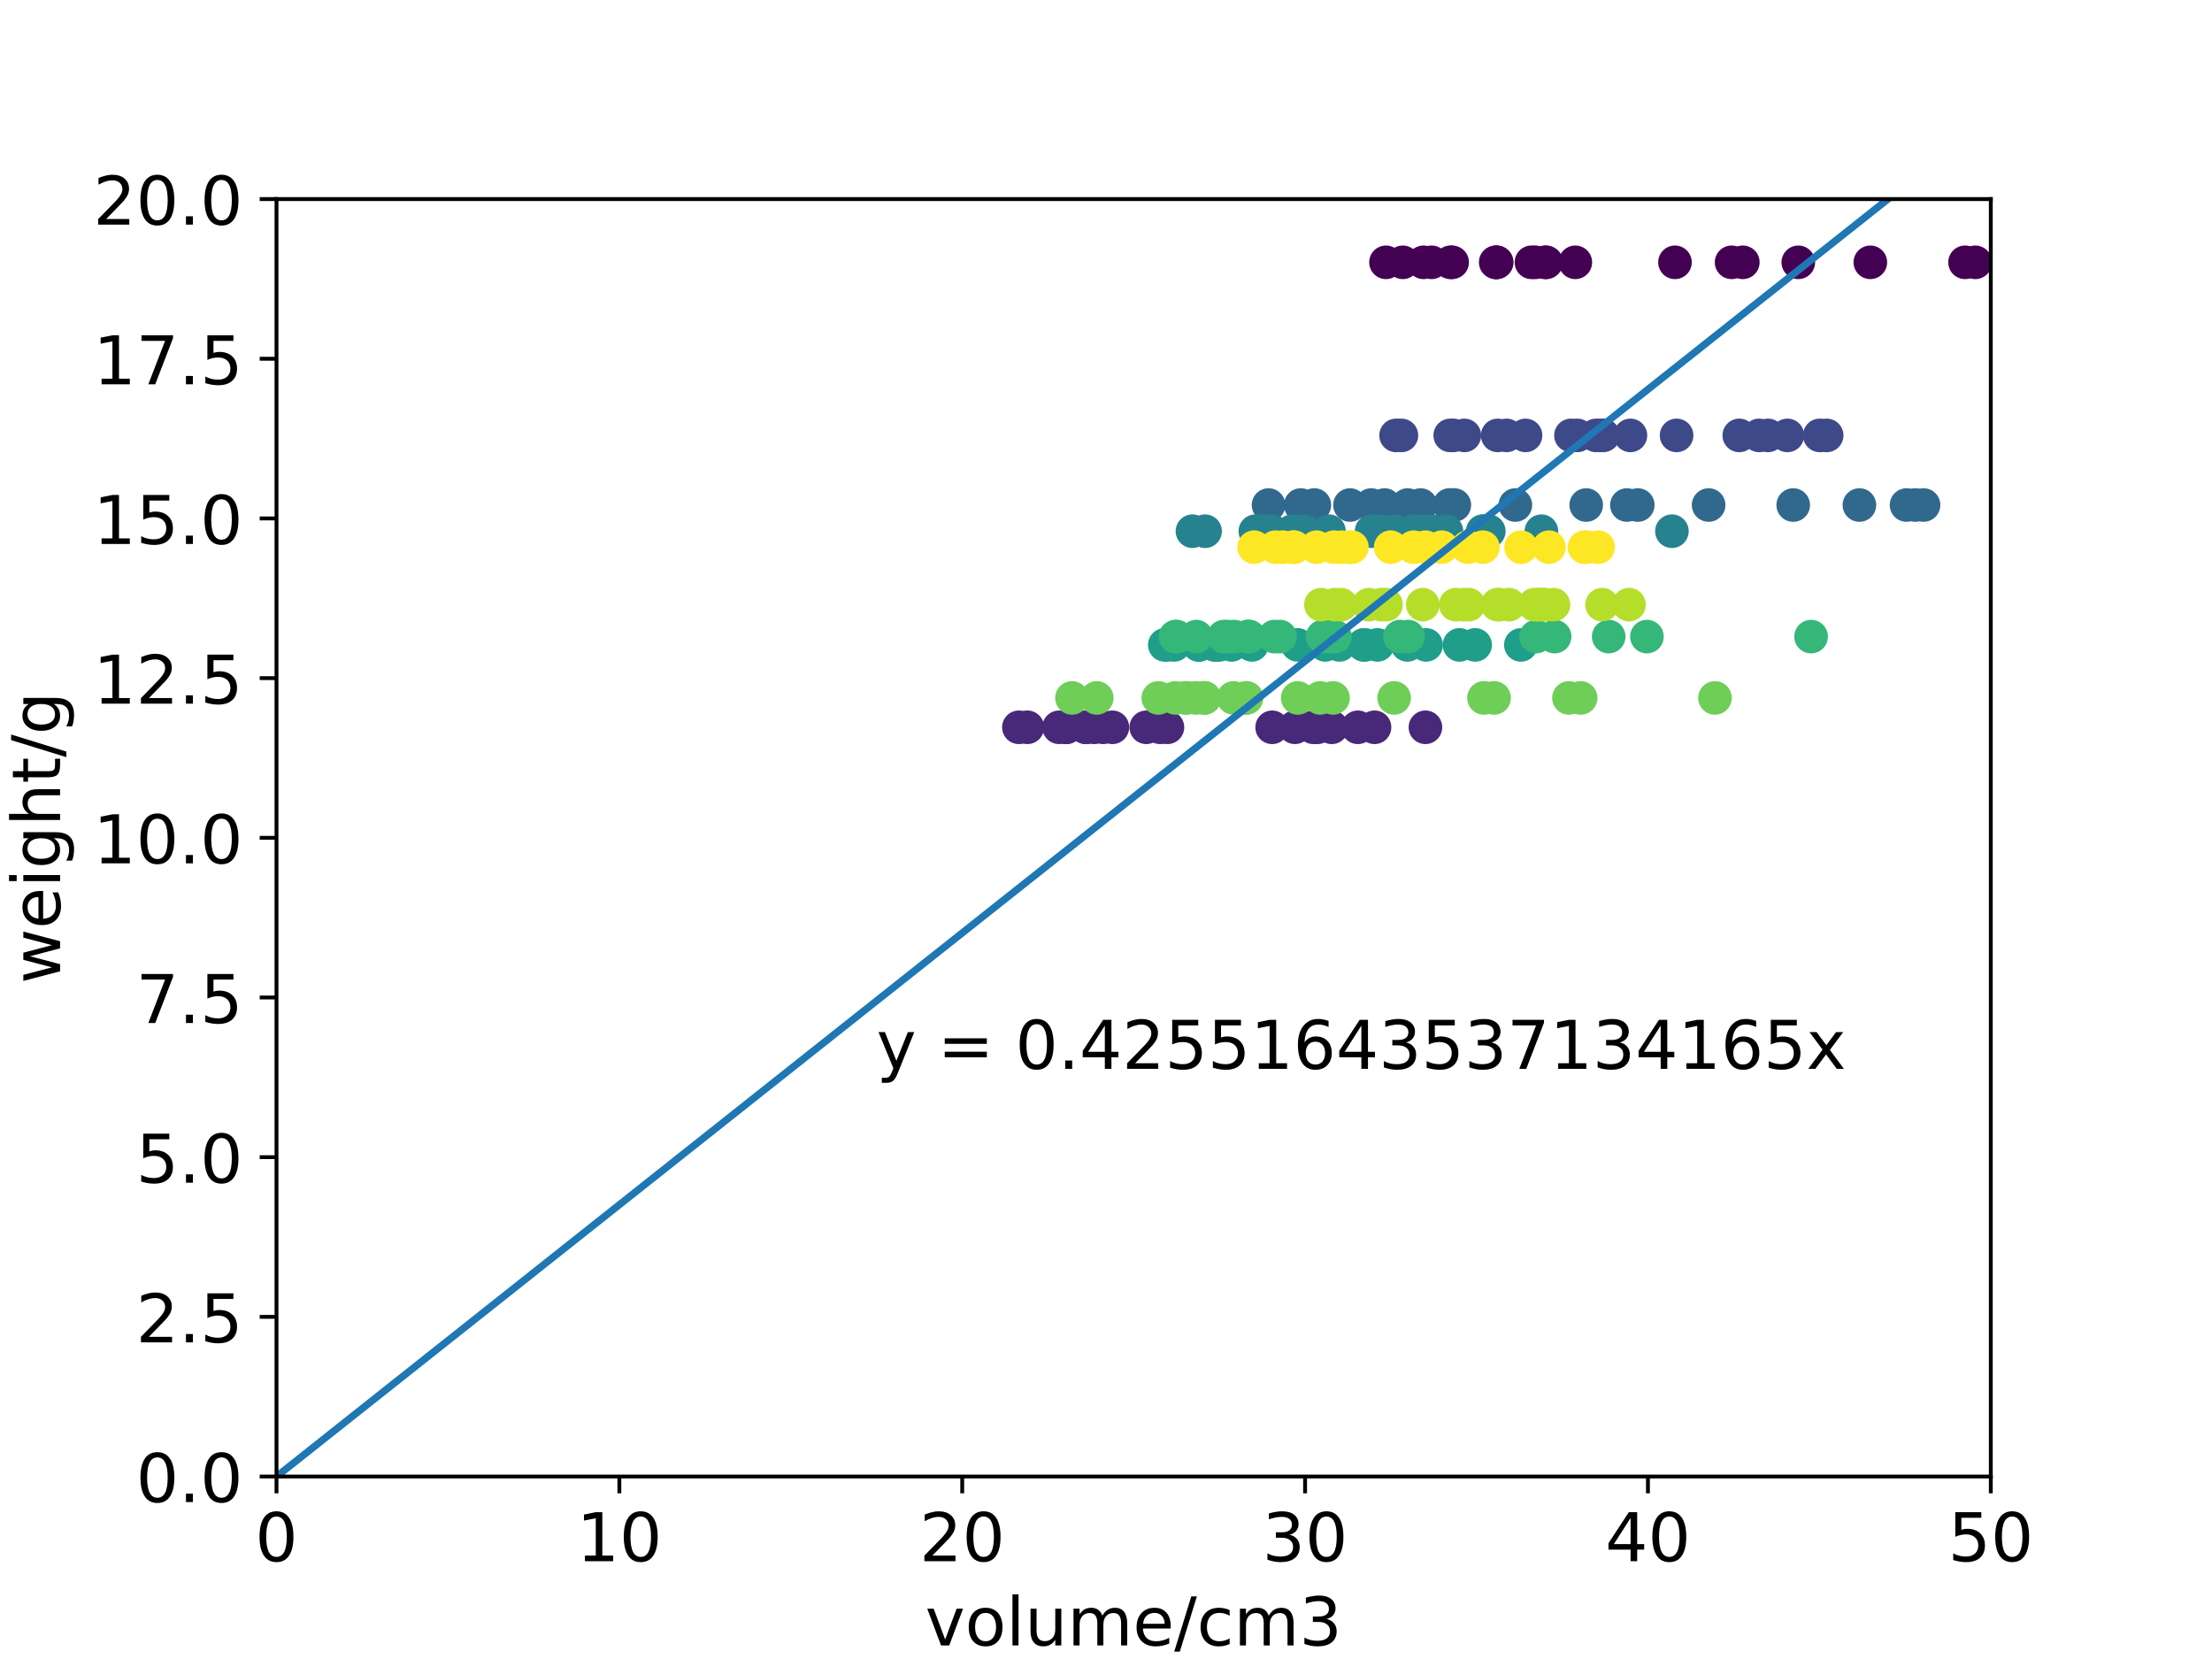 <?xml version="1.0" encoding="utf-8" standalone="no"?>
<!DOCTYPE svg PUBLIC "-//W3C//DTD SVG 1.1//EN"
  "http://www.w3.org/Graphics/SVG/1.1/DTD/svg11.dtd">
<!-- Created with matplotlib (https://matplotlib.org/) -->
<svg height="345.6pt" version="1.1" viewBox="0 0 460.8 345.6" width="460.8pt" xmlns="http://www.w3.org/2000/svg" xmlns:xlink="http://www.w3.org/1999/xlink">
 <defs>
  <style type="text/css">*{stroke-linecap:butt;stroke-linejoin:round;}</style>
 </defs>
 <g id="figure_1">
  <g id="patch_1">
   <path d="M 0 345.6 
L 460.8 345.6 
L 460.8 0 
L 0 0 
z
" style="fill:#ffffff;"/>
  </g>
  <g id="axes_1">
   <g id="patch_2">
    <path d="M 57.6 307.584 
L 414.72 307.584 
L 414.72 41.472 
L 57.6 41.472 
z
" style="fill:#ffffff;"/>
   </g>
   <g id="PathCollection_1">
    <defs>
     <path d="M 0 3 
C 0.796 3 1.559 2.684 2.121 2.121 
C 2.684 1.559 3 0.796 3 -0 
C 3 -0.796 2.684 -1.559 2.121 -2.121 
C 1.559 -2.684 0.796 -3 0 -3 
C -0.796 -3 -1.559 -2.684 -2.121 -2.121 
C -2.684 -1.559 -3 -0.796 -3 0 
C -3 0.796 -2.684 1.559 -2.121 2.121 
C -1.559 2.684 -0.796 3 0 3 
z
" id="C0_0_4631d328fc"/>
    </defs>
    <g clip-path="url(#p000553cf2a)">
     <use style="fill:#440154;stroke:#440154;" x="389.623" xlink:href="#C0_0_4631d328fc" y="54.645"/>
    </g>
    <g clip-path="url(#p000553cf2a)">
     <use style="fill:#440154;stroke:#440154;" x="374.619" xlink:href="#C0_0_4631d328fc" y="54.645"/>
    </g>
    <g clip-path="url(#p000553cf2a)">
     <use style="fill:#440154;stroke:#440154;" x="411.489" xlink:href="#C0_0_4631d328fc" y="54.645"/>
    </g>
    <g clip-path="url(#p000553cf2a)">
     <use style="fill:#440154;stroke:#440154;" x="360.722" xlink:href="#C0_0_4631d328fc" y="54.645"/>
    </g>
    <g clip-path="url(#p000553cf2a)">
     <use style="fill:#440154;stroke:#440154;" x="409.353" xlink:href="#C0_0_4631d328fc" y="54.645"/>
    </g>
    <g clip-path="url(#p000553cf2a)">
     <use style="fill:#440154;stroke:#440154;" x="348.928" xlink:href="#C0_0_4631d328fc" y="54.645"/>
    </g>
    <g clip-path="url(#p000553cf2a)">
     <use style="fill:#440154;stroke:#440154;" x="363.06" xlink:href="#C0_0_4631d328fc" y="54.645"/>
    </g>
    <g clip-path="url(#p000553cf2a)">
     <use style="fill:#440154;stroke:#440154;" x="328.171" xlink:href="#C0_0_4631d328fc" y="54.645"/>
    </g>
    <g clip-path="url(#p000553cf2a)">
     <use style="fill:#440154;stroke:#440154;" x="319.027" xlink:href="#C0_0_4631d328fc" y="54.645"/>
    </g>
    <g clip-path="url(#p000553cf2a)">
     <use style="fill:#440154;stroke:#440154;" x="322.106" xlink:href="#C0_0_4631d328fc" y="54.645"/>
    </g>
    <g clip-path="url(#p000553cf2a)">
     <use style="fill:#440154;stroke:#440154;" x="319.809" xlink:href="#C0_0_4631d328fc" y="54.645"/>
    </g>
    <g clip-path="url(#p000553cf2a)">
     <use style="fill:#440154;stroke:#440154;" x="321.877" xlink:href="#C0_0_4631d328fc" y="54.645"/>
    </g>
    <g clip-path="url(#p000553cf2a)">
     <use style="fill:#440154;stroke:#440154;" x="311.585" xlink:href="#C0_0_4631d328fc" y="54.645"/>
    </g>
    <g clip-path="url(#p000553cf2a)">
     <use style="fill:#440154;stroke:#440154;" x="311.792" xlink:href="#C0_0_4631d328fc" y="54.645"/>
    </g>
    <g clip-path="url(#p000553cf2a)">
     <use style="fill:#440154;stroke:#440154;" x="302.506" xlink:href="#C0_0_4631d328fc" y="54.645"/>
    </g>
    <g clip-path="url(#p000553cf2a)">
     <use style="fill:#440154;stroke:#440154;" x="302.157" xlink:href="#C0_0_4631d328fc" y="54.645"/>
    </g>
    <g clip-path="url(#p000553cf2a)">
     <use style="fill:#440154;stroke:#440154;" x="311.712" xlink:href="#C0_0_4631d328fc" y="54.645"/>
    </g>
    <g clip-path="url(#p000553cf2a)">
     <use style="fill:#440154;stroke:#440154;" x="292.232" xlink:href="#C0_0_4631d328fc" y="54.645"/>
    </g>
    <g clip-path="url(#p000553cf2a)">
     <use style="fill:#440154;stroke:#440154;" x="298.214" xlink:href="#C0_0_4631d328fc" y="54.645"/>
    </g>
    <g clip-path="url(#p000553cf2a)">
     <use style="fill:#440154;stroke:#440154;" x="288.726" xlink:href="#C0_0_4631d328fc" y="54.645"/>
    </g>
    <g clip-path="url(#p000553cf2a)">
     <use style="fill:#440154;stroke:#440154;" x="296.539" xlink:href="#C0_0_4631d328fc" y="54.645"/>
    </g>
    <g clip-path="url(#p000553cf2a)">
     <use style="fill:#482878;stroke:#482878;" x="274.44" xlink:href="#C0_0_4631d328fc" y="151.509"/>
    </g>
    <g clip-path="url(#p000553cf2a)">
     <use style="fill:#482878;stroke:#482878;" x="282.864" xlink:href="#C0_0_4631d328fc" y="151.509"/>
    </g>
    <g clip-path="url(#p000553cf2a)">
     <use style="fill:#482878;stroke:#482878;" x="269.756" xlink:href="#C0_0_4631d328fc" y="151.509"/>
    </g>
    <g clip-path="url(#p000553cf2a)">
     <use style="fill:#482878;stroke:#482878;" x="296.943" xlink:href="#C0_0_4631d328fc" y="151.509"/>
    </g>
    <g clip-path="url(#p000553cf2a)">
     <use style="fill:#482878;stroke:#482878;" x="286.338" xlink:href="#C0_0_4631d328fc" y="151.509"/>
    </g>
    <g clip-path="url(#p000553cf2a)">
     <use style="fill:#482878;stroke:#482878;" x="265.01" xlink:href="#C0_0_4631d328fc" y="151.509"/>
    </g>
    <g clip-path="url(#p000553cf2a)">
     <use style="fill:#482878;stroke:#482878;" x="273.595" xlink:href="#C0_0_4631d328fc" y="151.509"/>
    </g>
    <g clip-path="url(#p000553cf2a)">
     <use style="fill:#482878;stroke:#482878;" x="231.731" xlink:href="#C0_0_4631d328fc" y="151.509"/>
    </g>
    <g clip-path="url(#p000553cf2a)">
     <use style="fill:#482878;stroke:#482878;" x="243.195" xlink:href="#C0_0_4631d328fc" y="151.509"/>
    </g>
    <g clip-path="url(#p000553cf2a)">
     <use style="fill:#482878;stroke:#482878;" x="277.429" xlink:href="#C0_0_4631d328fc" y="151.509"/>
    </g>
    <g clip-path="url(#p000553cf2a)">
     <use style="fill:#482878;stroke:#482878;" x="238.787" xlink:href="#C0_0_4631d328fc" y="151.509"/>
    </g>
    <g clip-path="url(#p000553cf2a)">
     <use style="fill:#482878;stroke:#482878;" x="226.217" xlink:href="#C0_0_4631d328fc" y="151.509"/>
    </g>
    <g clip-path="url(#p000553cf2a)">
     <use style="fill:#482878;stroke:#482878;" x="220.63" xlink:href="#C0_0_4631d328fc" y="151.509"/>
    </g>
    <g clip-path="url(#p000553cf2a)">
     <use style="fill:#482878;stroke:#482878;" x="227.943" xlink:href="#C0_0_4631d328fc" y="151.509"/>
    </g>
    <g clip-path="url(#p000553cf2a)">
     <use style="fill:#482878;stroke:#482878;" x="241.676" xlink:href="#C0_0_4631d328fc" y="151.509"/>
    </g>
    <g clip-path="url(#p000553cf2a)">
     <use style="fill:#482878;stroke:#482878;" x="222.143" xlink:href="#C0_0_4631d328fc" y="151.509"/>
    </g>
    <g clip-path="url(#p000553cf2a)">
     <use style="fill:#482878;stroke:#482878;" x="226.223" xlink:href="#C0_0_4631d328fc" y="151.509"/>
    </g>
    <g clip-path="url(#p000553cf2a)">
     <use style="fill:#482878;stroke:#482878;" x="229.809" xlink:href="#C0_0_4631d328fc" y="151.509"/>
    </g>
    <g clip-path="url(#p000553cf2a)">
     <use style="fill:#482878;stroke:#482878;" x="222.104" xlink:href="#C0_0_4631d328fc" y="151.509"/>
    </g>
    <g clip-path="url(#p000553cf2a)">
     <use style="fill:#482878;stroke:#482878;" x="214.017" xlink:href="#C0_0_4631d328fc" y="151.509"/>
    </g>
    <g clip-path="url(#p000553cf2a)">
     <use style="fill:#482878;stroke:#482878;" x="212.255" xlink:href="#C0_0_4631d328fc" y="151.509"/>
    </g>
    <g clip-path="url(#p000553cf2a)">
     <use style="fill:#3e4989;stroke:#3e4989;" x="366.464" xlink:href="#C0_0_4631d328fc" y="90.703"/>
    </g>
    <g clip-path="url(#p000553cf2a)">
     <use style="fill:#3e4989;stroke:#3e4989;" x="368.303" xlink:href="#C0_0_4631d328fc" y="90.703"/>
    </g>
    <g clip-path="url(#p000553cf2a)">
     <use style="fill:#3e4989;stroke:#3e4989;" x="362.325" xlink:href="#C0_0_4631d328fc" y="90.703"/>
    </g>
    <g clip-path="url(#p000553cf2a)">
     <use style="fill:#3e4989;stroke:#3e4989;" x="380.529" xlink:href="#C0_0_4631d328fc" y="90.703"/>
    </g>
    <g clip-path="url(#p000553cf2a)">
     <use style="fill:#3e4989;stroke:#3e4989;" x="379.095" xlink:href="#C0_0_4631d328fc" y="90.703"/>
    </g>
    <g clip-path="url(#p000553cf2a)">
     <use style="fill:#3e4989;stroke:#3e4989;" x="372.345" xlink:href="#C0_0_4631d328fc" y="90.703"/>
    </g>
    <g clip-path="url(#p000553cf2a)">
     <use style="fill:#3e4989;stroke:#3e4989;" x="327.26" xlink:href="#C0_0_4631d328fc" y="90.703"/>
    </g>
    <g clip-path="url(#p000553cf2a)">
     <use style="fill:#3e4989;stroke:#3e4989;" x="332.482" xlink:href="#C0_0_4631d328fc" y="90.703"/>
    </g>
    <g clip-path="url(#p000553cf2a)">
     <use style="fill:#3e4989;stroke:#3e4989;" x="349.262" xlink:href="#C0_0_4631d328fc" y="90.703"/>
    </g>
    <g clip-path="url(#p000553cf2a)">
     <use style="fill:#3e4989;stroke:#3e4989;" x="339.647" xlink:href="#C0_0_4631d328fc" y="90.703"/>
    </g>
    <g clip-path="url(#p000553cf2a)">
     <use style="fill:#3e4989;stroke:#3e4989;" x="333.983" xlink:href="#C0_0_4631d328fc" y="90.703"/>
    </g>
    <g clip-path="url(#p000553cf2a)">
     <use style="fill:#3e4989;stroke:#3e4989;" x="317.798" xlink:href="#C0_0_4631d328fc" y="90.703"/>
    </g>
    <g clip-path="url(#p000553cf2a)">
     <use style="fill:#3e4989;stroke:#3e4989;" x="311.997" xlink:href="#C0_0_4631d328fc" y="90.703"/>
    </g>
    <g clip-path="url(#p000553cf2a)">
     <use style="fill:#3e4989;stroke:#3e4989;" x="313.849" xlink:href="#C0_0_4631d328fc" y="90.703"/>
    </g>
    <g clip-path="url(#p000553cf2a)">
     <use style="fill:#3e4989;stroke:#3e4989;" x="333.382" xlink:href="#C0_0_4631d328fc" y="90.703"/>
    </g>
    <g clip-path="url(#p000553cf2a)">
     <use style="fill:#3e4989;stroke:#3e4989;" x="302.758" xlink:href="#C0_0_4631d328fc" y="90.703"/>
    </g>
    <g clip-path="url(#p000553cf2a)">
     <use style="fill:#3e4989;stroke:#3e4989;" x="328.582" xlink:href="#C0_0_4631d328fc" y="90.703"/>
    </g>
    <g clip-path="url(#p000553cf2a)">
     <use style="fill:#3e4989;stroke:#3e4989;" x="302.105" xlink:href="#C0_0_4631d328fc" y="90.703"/>
    </g>
    <g clip-path="url(#p000553cf2a)">
     <use style="fill:#3e4989;stroke:#3e4989;" x="291.941" xlink:href="#C0_0_4631d328fc" y="90.703"/>
    </g>
    <g clip-path="url(#p000553cf2a)">
     <use style="fill:#3e4989;stroke:#3e4989;" x="305.051" xlink:href="#C0_0_4631d328fc" y="90.703"/>
    </g>
    <g clip-path="url(#p000553cf2a)">
     <use style="fill:#3e4989;stroke:#3e4989;" x="290.831" xlink:href="#C0_0_4631d328fc" y="90.703"/>
    </g>
    <g clip-path="url(#p000553cf2a)">
     <use style="fill:#31688e;stroke:#31688e;" x="387.349" xlink:href="#C0_0_4631d328fc" y="105.206"/>
    </g>
    <g clip-path="url(#p000553cf2a)">
     <use style="fill:#31688e;stroke:#31688e;" x="373.56" xlink:href="#C0_0_4631d328fc" y="105.206"/>
    </g>
    <g clip-path="url(#p000553cf2a)">
     <use style="fill:#31688e;stroke:#31688e;" x="341.178" xlink:href="#C0_0_4631d328fc" y="105.206"/>
    </g>
    <g clip-path="url(#p000553cf2a)">
     <use style="fill:#31688e;stroke:#31688e;" x="338.914" xlink:href="#C0_0_4631d328fc" y="105.206"/>
    </g>
    <g clip-path="url(#p000553cf2a)">
     <use style="fill:#31688e;stroke:#31688e;" x="397.168" xlink:href="#C0_0_4631d328fc" y="105.206"/>
    </g>
    <g clip-path="url(#p000553cf2a)">
     <use style="fill:#31688e;stroke:#31688e;" x="400.709" xlink:href="#C0_0_4631d328fc" y="105.206"/>
    </g>
    <g clip-path="url(#p000553cf2a)">
     <use style="fill:#31688e;stroke:#31688e;" x="398.986" xlink:href="#C0_0_4631d328fc" y="105.206"/>
    </g>
    <g clip-path="url(#p000553cf2a)">
     <use style="fill:#31688e;stroke:#31688e;" x="302.23" xlink:href="#C0_0_4631d328fc" y="105.206"/>
    </g>
    <g clip-path="url(#p000553cf2a)">
     <use style="fill:#31688e;stroke:#31688e;" x="330.435" xlink:href="#C0_0_4631d328fc" y="105.206"/>
    </g>
    <g clip-path="url(#p000553cf2a)">
     <use style="fill:#31688e;stroke:#31688e;" x="315.678" xlink:href="#C0_0_4631d328fc" y="105.206"/>
    </g>
    <g clip-path="url(#p000553cf2a)">
     <use style="fill:#31688e;stroke:#31688e;" x="293.244" xlink:href="#C0_0_4631d328fc" y="105.206"/>
    </g>
    <g clip-path="url(#p000553cf2a)">
     <use style="fill:#31688e;stroke:#31688e;" x="301.96" xlink:href="#C0_0_4631d328fc" y="105.206"/>
    </g>
    <g clip-path="url(#p000553cf2a)">
     <use style="fill:#31688e;stroke:#31688e;" x="285.663" xlink:href="#C0_0_4631d328fc" y="105.206"/>
    </g>
    <g clip-path="url(#p000553cf2a)">
     <use style="fill:#31688e;stroke:#31688e;" x="270.967" xlink:href="#C0_0_4631d328fc" y="105.206"/>
    </g>
    <g clip-path="url(#p000553cf2a)">
     <use style="fill:#31688e;stroke:#31688e;" x="302.962" xlink:href="#C0_0_4631d328fc" y="105.206"/>
    </g>
    <g clip-path="url(#p000553cf2a)">
     <use style="fill:#31688e;stroke:#31688e;" x="288.42" xlink:href="#C0_0_4631d328fc" y="105.206"/>
    </g>
    <g clip-path="url(#p000553cf2a)">
     <use style="fill:#31688e;stroke:#31688e;" x="295.931" xlink:href="#C0_0_4631d328fc" y="105.206"/>
    </g>
    <g clip-path="url(#p000553cf2a)">
     <use style="fill:#31688e;stroke:#31688e;" x="281.23" xlink:href="#C0_0_4631d328fc" y="105.206"/>
    </g>
    <g clip-path="url(#p000553cf2a)">
     <use style="fill:#31688e;stroke:#31688e;" x="355.937" xlink:href="#C0_0_4631d328fc" y="105.206"/>
    </g>
    <g clip-path="url(#p000553cf2a)">
     <use style="fill:#31688e;stroke:#31688e;" x="273.804" xlink:href="#C0_0_4631d328fc" y="105.206"/>
    </g>
    <g clip-path="url(#p000553cf2a)">
     <use style="fill:#31688e;stroke:#31688e;" x="264.262" xlink:href="#C0_0_4631d328fc" y="105.206"/>
    </g>
    <g clip-path="url(#p000553cf2a)">
     <use style="fill:#26828e;stroke:#26828e;" x="321.098" xlink:href="#C0_0_4631d328fc" y="110.661"/>
    </g>
    <g clip-path="url(#p000553cf2a)">
     <use style="fill:#26828e;stroke:#26828e;" x="348.291" xlink:href="#C0_0_4631d328fc" y="110.661"/>
    </g>
    <g clip-path="url(#p000553cf2a)">
     <use style="fill:#26828e;stroke:#26828e;" x="308.958" xlink:href="#C0_0_4631d328fc" y="110.661"/>
    </g>
    <g clip-path="url(#p000553cf2a)">
     <use style="fill:#26828e;stroke:#26828e;" x="310.143" xlink:href="#C0_0_4631d328fc" y="110.661"/>
    </g>
    <g clip-path="url(#p000553cf2a)">
     <use style="fill:#26828e;stroke:#26828e;" x="301.32" xlink:href="#C0_0_4631d328fc" y="110.661"/>
    </g>
    <g clip-path="url(#p000553cf2a)">
     <use style="fill:#26828e;stroke:#26828e;" x="296.364" xlink:href="#C0_0_4631d328fc" y="110.661"/>
    </g>
    <g clip-path="url(#p000553cf2a)">
     <use style="fill:#26828e;stroke:#26828e;" x="308.88" xlink:href="#C0_0_4631d328fc" y="110.661"/>
    </g>
    <g clip-path="url(#p000553cf2a)">
     <use style="fill:#26828e;stroke:#26828e;" x="290.326" xlink:href="#C0_0_4631d328fc" y="110.661"/>
    </g>
    <g clip-path="url(#p000553cf2a)">
     <use style="fill:#26828e;stroke:#26828e;" x="298.161" xlink:href="#C0_0_4631d328fc" y="110.661"/>
    </g>
    <g clip-path="url(#p000553cf2a)">
     <use style="fill:#26828e;stroke:#26828e;" x="262.27" xlink:href="#C0_0_4631d328fc" y="110.661"/>
    </g>
    <g clip-path="url(#p000553cf2a)">
     <use style="fill:#26828e;stroke:#26828e;" x="285.726" xlink:href="#C0_0_4631d328fc" y="110.661"/>
    </g>
    <g clip-path="url(#p000553cf2a)">
     <use style="fill:#26828e;stroke:#26828e;" x="287.453" xlink:href="#C0_0_4631d328fc" y="110.661"/>
    </g>
    <g clip-path="url(#p000553cf2a)">
     <use style="fill:#26828e;stroke:#26828e;" x="264.982" xlink:href="#C0_0_4631d328fc" y="110.661"/>
    </g>
    <g clip-path="url(#p000553cf2a)">
     <use style="fill:#26828e;stroke:#26828e;" x="276.85" xlink:href="#C0_0_4631d328fc" y="110.661"/>
    </g>
    <g clip-path="url(#p000553cf2a)">
     <use style="fill:#26828e;stroke:#26828e;" x="263.501" xlink:href="#C0_0_4631d328fc" y="110.661"/>
    </g>
    <g clip-path="url(#p000553cf2a)">
     <use style="fill:#26828e;stroke:#26828e;" x="294.265" xlink:href="#C0_0_4631d328fc" y="110.661"/>
    </g>
    <g clip-path="url(#p000553cf2a)">
     <use style="fill:#26828e;stroke:#26828e;" x="271.761" xlink:href="#C0_0_4631d328fc" y="110.661"/>
    </g>
    <g clip-path="url(#p000553cf2a)">
     <use style="fill:#26828e;stroke:#26828e;" x="269.2" xlink:href="#C0_0_4631d328fc" y="110.661"/>
    </g>
    <g clip-path="url(#p000553cf2a)">
     <use style="fill:#26828e;stroke:#26828e;" x="251.041" xlink:href="#C0_0_4631d328fc" y="110.661"/>
    </g>
    <g clip-path="url(#p000553cf2a)">
     <use style="fill:#26828e;stroke:#26828e;" x="261.513" xlink:href="#C0_0_4631d328fc" y="110.661"/>
    </g>
    <g clip-path="url(#p000553cf2a)">
     <use style="fill:#26828e;stroke:#26828e;" x="248.409" xlink:href="#C0_0_4631d328fc" y="110.661"/>
    </g>
    <g clip-path="url(#p000553cf2a)">
     <use style="fill:#1f9e89;stroke:#1f9e89;" x="304.046" xlink:href="#C0_0_4631d328fc" y="134.345"/>
    </g>
    <g clip-path="url(#p000553cf2a)">
     <use style="fill:#1f9e89;stroke:#1f9e89;" x="279.046" xlink:href="#C0_0_4631d328fc" y="134.345"/>
    </g>
    <g clip-path="url(#p000553cf2a)">
     <use style="fill:#1f9e89;stroke:#1f9e89;" x="284.304" xlink:href="#C0_0_4631d328fc" y="134.345"/>
    </g>
    <g clip-path="url(#p000553cf2a)">
     <use style="fill:#1f9e89;stroke:#1f9e89;" x="286.953" xlink:href="#C0_0_4631d328fc" y="134.345"/>
    </g>
    <g clip-path="url(#p000553cf2a)">
     <use style="fill:#1f9e89;stroke:#1f9e89;" x="307.298" xlink:href="#C0_0_4631d328fc" y="134.345"/>
    </g>
    <g clip-path="url(#p000553cf2a)">
     <use style="fill:#1f9e89;stroke:#1f9e89;" x="297.085" xlink:href="#C0_0_4631d328fc" y="134.345"/>
    </g>
    <g clip-path="url(#p000553cf2a)">
     <use style="fill:#1f9e89;stroke:#1f9e89;" x="316.822" xlink:href="#C0_0_4631d328fc" y="134.345"/>
    </g>
    <g clip-path="url(#p000553cf2a)">
     <use style="fill:#1f9e89;stroke:#1f9e89;" x="293.188" xlink:href="#C0_0_4631d328fc" y="134.345"/>
    </g>
    <g clip-path="url(#p000553cf2a)">
     <use style="fill:#1f9e89;stroke:#1f9e89;" x="284.1" xlink:href="#C0_0_4631d328fc" y="134.345"/>
    </g>
    <g clip-path="url(#p000553cf2a)">
     <use style="fill:#1f9e89;stroke:#1f9e89;" x="276.064" xlink:href="#C0_0_4631d328fc" y="134.345"/>
    </g>
    <g clip-path="url(#p000553cf2a)">
     <use style="fill:#1f9e89;stroke:#1f9e89;" x="270.317" xlink:href="#C0_0_4631d328fc" y="134.345"/>
    </g>
    <g clip-path="url(#p000553cf2a)">
     <use style="fill:#1f9e89;stroke:#1f9e89;" x="253.039" xlink:href="#C0_0_4631d328fc" y="134.345"/>
    </g>
    <g clip-path="url(#p000553cf2a)">
     <use style="fill:#1f9e89;stroke:#1f9e89;" x="249.699" xlink:href="#C0_0_4631d328fc" y="134.345"/>
    </g>
    <g clip-path="url(#p000553cf2a)">
     <use style="fill:#1f9e89;stroke:#1f9e89;" x="253.943" xlink:href="#C0_0_4631d328fc" y="134.345"/>
    </g>
    <g clip-path="url(#p000553cf2a)">
     <use style="fill:#1f9e89;stroke:#1f9e89;" x="243.071" xlink:href="#C0_0_4631d328fc" y="134.345"/>
    </g>
    <g clip-path="url(#p000553cf2a)">
     <use style="fill:#1f9e89;stroke:#1f9e89;" x="249.755" xlink:href="#C0_0_4631d328fc" y="134.345"/>
    </g>
    <g clip-path="url(#p000553cf2a)">
     <use style="fill:#1f9e89;stroke:#1f9e89;" x="253.248" xlink:href="#C0_0_4631d328fc" y="134.345"/>
    </g>
    <g clip-path="url(#p000553cf2a)">
     <use style="fill:#1f9e89;stroke:#1f9e89;" x="256.563" xlink:href="#C0_0_4631d328fc" y="134.345"/>
    </g>
    <g clip-path="url(#p000553cf2a)">
     <use style="fill:#1f9e89;stroke:#1f9e89;" x="244.596" xlink:href="#C0_0_4631d328fc" y="134.345"/>
    </g>
    <g clip-path="url(#p000553cf2a)">
     <use style="fill:#1f9e89;stroke:#1f9e89;" x="260.793" xlink:href="#C0_0_4631d328fc" y="134.345"/>
    </g>
    <g clip-path="url(#p000553cf2a)">
     <use style="fill:#1f9e89;stroke:#1f9e89;" x="242.646" xlink:href="#C0_0_4631d328fc" y="134.345"/>
    </g>
    <g clip-path="url(#p000553cf2a)">
     <use style="fill:#35b779;stroke:#35b779;" x="291.651" xlink:href="#C0_0_4631d328fc" y="132.615"/>
    </g>
    <g clip-path="url(#p000553cf2a)">
     <use style="fill:#35b779;stroke:#35b779;" x="377.285" xlink:href="#C0_0_4631d328fc" y="132.615"/>
    </g>
    <g clip-path="url(#p000553cf2a)">
     <use style="fill:#35b779;stroke:#35b779;" x="319.999" xlink:href="#C0_0_4631d328fc" y="132.615"/>
    </g>
    <g clip-path="url(#p000553cf2a)">
     <use style="fill:#35b779;stroke:#35b779;" x="323.857" xlink:href="#C0_0_4631d328fc" y="132.615"/>
    </g>
    <g clip-path="url(#p000553cf2a)">
     <use style="fill:#35b779;stroke:#35b779;" x="293.333" xlink:href="#C0_0_4631d328fc" y="132.615"/>
    </g>
    <g clip-path="url(#p000553cf2a)">
     <use style="fill:#35b779;stroke:#35b779;" x="335.121" xlink:href="#C0_0_4631d328fc" y="132.615"/>
    </g>
    <g clip-path="url(#p000553cf2a)">
     <use style="fill:#35b779;stroke:#35b779;" x="343.084" xlink:href="#C0_0_4631d328fc" y="132.615"/>
    </g>
    <g clip-path="url(#p000553cf2a)">
     <use style="fill:#35b779;stroke:#35b779;" x="278.093" xlink:href="#C0_0_4631d328fc" y="132.615"/>
    </g>
    <g clip-path="url(#p000553cf2a)">
     <use style="fill:#35b779;stroke:#35b779;" x="277.527" xlink:href="#C0_0_4631d328fc" y="132.615"/>
    </g>
    <g clip-path="url(#p000553cf2a)">
     <use style="fill:#35b779;stroke:#35b779;" x="275.525" xlink:href="#C0_0_4631d328fc" y="132.615"/>
    </g>
    <g clip-path="url(#p000553cf2a)">
     <use style="fill:#35b779;stroke:#35b779;" x="266.653" xlink:href="#C0_0_4631d328fc" y="132.615"/>
    </g>
    <g clip-path="url(#p000553cf2a)">
     <use style="fill:#35b779;stroke:#35b779;" x="259.873" xlink:href="#C0_0_4631d328fc" y="132.615"/>
    </g>
    <g clip-path="url(#p000553cf2a)">
     <use style="fill:#35b779;stroke:#35b779;" x="257.103" xlink:href="#C0_0_4631d328fc" y="132.615"/>
    </g>
    <g clip-path="url(#p000553cf2a)">
     <use style="fill:#35b779;stroke:#35b779;" x="249.212" xlink:href="#C0_0_4631d328fc" y="132.615"/>
    </g>
    <g clip-path="url(#p000553cf2a)">
     <use style="fill:#35b779;stroke:#35b779;" x="260.244" xlink:href="#C0_0_4631d328fc" y="132.615"/>
    </g>
    <g clip-path="url(#p000553cf2a)">
     <use style="fill:#35b779;stroke:#35b779;" x="255.767" xlink:href="#C0_0_4631d328fc" y="132.615"/>
    </g>
    <g clip-path="url(#p000553cf2a)">
     <use style="fill:#35b779;stroke:#35b779;" x="265.478" xlink:href="#C0_0_4631d328fc" y="132.615"/>
    </g>
    <g clip-path="url(#p000553cf2a)">
     <use style="fill:#35b779;stroke:#35b779;" x="260.102" xlink:href="#C0_0_4631d328fc" y="132.615"/>
    </g>
    <g clip-path="url(#p000553cf2a)">
     <use style="fill:#35b779;stroke:#35b779;" x="254.936" xlink:href="#C0_0_4631d328fc" y="132.615"/>
    </g>
    <g clip-path="url(#p000553cf2a)">
     <use style="fill:#35b779;stroke:#35b779;" x="244.88" xlink:href="#C0_0_4631d328fc" y="132.615"/>
    </g>
    <g clip-path="url(#p000553cf2a)">
     <use style="fill:#35b779;stroke:#35b779;" x="245.118" xlink:href="#C0_0_4631d328fc" y="132.615"/>
    </g>
    <g clip-path="url(#p000553cf2a)">
     <use style="fill:#6ece58;stroke:#6ece58;" x="277.696" xlink:href="#C0_0_4631d328fc" y="145.389"/>
    </g>
    <g clip-path="url(#p000553cf2a)">
     <use style="fill:#6ece58;stroke:#6ece58;" x="329.279" xlink:href="#C0_0_4631d328fc" y="145.389"/>
    </g>
    <g clip-path="url(#p000553cf2a)">
     <use style="fill:#6ece58;stroke:#6ece58;" x="275.013" xlink:href="#C0_0_4631d328fc" y="145.389"/>
    </g>
    <g clip-path="url(#p000553cf2a)">
     <use style="fill:#6ece58;stroke:#6ece58;" x="309.132" xlink:href="#C0_0_4631d328fc" y="145.389"/>
    </g>
    <g clip-path="url(#p000553cf2a)">
     <use style="fill:#6ece58;stroke:#6ece58;" x="311.243" xlink:href="#C0_0_4631d328fc" y="145.389"/>
    </g>
    <g clip-path="url(#p000553cf2a)">
     <use style="fill:#6ece58;stroke:#6ece58;" x="326.844" xlink:href="#C0_0_4631d328fc" y="145.389"/>
    </g>
    <g clip-path="url(#p000553cf2a)">
     <use style="fill:#6ece58;stroke:#6ece58;" x="357.258" xlink:href="#C0_0_4631d328fc" y="145.389"/>
    </g>
    <g clip-path="url(#p000553cf2a)">
     <use style="fill:#6ece58;stroke:#6ece58;" x="249.089" xlink:href="#C0_0_4631d328fc" y="145.389"/>
    </g>
    <g clip-path="url(#p000553cf2a)">
     <use style="fill:#6ece58;stroke:#6ece58;" x="290.422" xlink:href="#C0_0_4631d328fc" y="145.389"/>
    </g>
    <g clip-path="url(#p000553cf2a)">
     <use style="fill:#6ece58;stroke:#6ece58;" x="270.345" xlink:href="#C0_0_4631d328fc" y="145.389"/>
    </g>
    <g clip-path="url(#p000553cf2a)">
     <use style="fill:#6ece58;stroke:#6ece58;" x="259.672" xlink:href="#C0_0_4631d328fc" y="145.389"/>
    </g>
    <g clip-path="url(#p000553cf2a)">
     <use style="fill:#6ece58;stroke:#6ece58;" x="247.235" xlink:href="#C0_0_4631d328fc" y="145.389"/>
    </g>
    <g clip-path="url(#p000553cf2a)">
     <use style="fill:#6ece58;stroke:#6ece58;" x="244.846" xlink:href="#C0_0_4631d328fc" y="145.389"/>
    </g>
    <g clip-path="url(#p000553cf2a)">
     <use style="fill:#6ece58;stroke:#6ece58;" x="241.298" xlink:href="#C0_0_4631d328fc" y="145.389"/>
    </g>
    <g clip-path="url(#p000553cf2a)">
     <use style="fill:#6ece58;stroke:#6ece58;" x="250.868" xlink:href="#C0_0_4631d328fc" y="145.389"/>
    </g>
    <g clip-path="url(#p000553cf2a)">
     <use style="fill:#6ece58;stroke:#6ece58;" x="256.962" xlink:href="#C0_0_4631d328fc" y="145.389"/>
    </g>
    <g clip-path="url(#p000553cf2a)">
     <use style="fill:#6ece58;stroke:#6ece58;" x="259.55" xlink:href="#C0_0_4631d328fc" y="145.389"/>
    </g>
    <g clip-path="url(#p000553cf2a)">
     <use style="fill:#6ece58;stroke:#6ece58;" x="246.887" xlink:href="#C0_0_4631d328fc" y="145.389"/>
    </g>
    <g clip-path="url(#p000553cf2a)">
     <use style="fill:#6ece58;stroke:#6ece58;" x="250.917" xlink:href="#C0_0_4631d328fc" y="145.389"/>
    </g>
    <g clip-path="url(#p000553cf2a)">
     <use style="fill:#6ece58;stroke:#6ece58;" x="223.318" xlink:href="#C0_0_4631d328fc" y="145.389"/>
    </g>
    <g clip-path="url(#p000553cf2a)">
     <use style="fill:#6ece58;stroke:#6ece58;" x="228.477" xlink:href="#C0_0_4631d328fc" y="145.389"/>
    </g>
    <g clip-path="url(#p000553cf2a)">
     <use style="fill:#b5de2b;stroke:#b5de2b;" x="320.276" xlink:href="#C0_0_4631d328fc" y="125.963"/>
    </g>
    <g clip-path="url(#p000553cf2a)">
     <use style="fill:#b5de2b;stroke:#b5de2b;" x="339.35" xlink:href="#C0_0_4631d328fc" y="125.963"/>
    </g>
    <g clip-path="url(#p000553cf2a)">
     <use style="fill:#b5de2b;stroke:#b5de2b;" x="304.812" xlink:href="#C0_0_4631d328fc" y="125.963"/>
    </g>
    <g clip-path="url(#p000553cf2a)">
     <use style="fill:#b5de2b;stroke:#b5de2b;" x="311.962" xlink:href="#C0_0_4631d328fc" y="125.963"/>
    </g>
    <g clip-path="url(#p000553cf2a)">
     <use style="fill:#b5de2b;stroke:#b5de2b;" x="321.65" xlink:href="#C0_0_4631d328fc" y="125.963"/>
    </g>
    <g clip-path="url(#p000553cf2a)">
     <use style="fill:#b5de2b;stroke:#b5de2b;" x="303.269" xlink:href="#C0_0_4631d328fc" y="125.963"/>
    </g>
    <g clip-path="url(#p000553cf2a)">
     <use style="fill:#b5de2b;stroke:#b5de2b;" x="323.621" xlink:href="#C0_0_4631d328fc" y="125.963"/>
    </g>
    <g clip-path="url(#p000553cf2a)">
     <use style="fill:#b5de2b;stroke:#b5de2b;" x="333.739" xlink:href="#C0_0_4631d328fc" y="125.963"/>
    </g>
    <g clip-path="url(#p000553cf2a)">
     <use style="fill:#b5de2b;stroke:#b5de2b;" x="321.801" xlink:href="#C0_0_4631d328fc" y="125.963"/>
    </g>
    <g clip-path="url(#p000553cf2a)">
     <use style="fill:#b5de2b;stroke:#b5de2b;" x="319.662" xlink:href="#C0_0_4631d328fc" y="125.963"/>
    </g>
    <g clip-path="url(#p000553cf2a)">
     <use style="fill:#b5de2b;stroke:#b5de2b;" x="312.419" xlink:href="#C0_0_4631d328fc" y="125.963"/>
    </g>
    <g clip-path="url(#p000553cf2a)">
     <use style="fill:#b5de2b;stroke:#b5de2b;" x="314.357" xlink:href="#C0_0_4631d328fc" y="125.963"/>
    </g>
    <g clip-path="url(#p000553cf2a)">
     <use style="fill:#b5de2b;stroke:#b5de2b;" x="288.743" xlink:href="#C0_0_4631d328fc" y="125.963"/>
    </g>
    <g clip-path="url(#p000553cf2a)">
     <use style="fill:#b5de2b;stroke:#b5de2b;" x="285.147" xlink:href="#C0_0_4631d328fc" y="125.963"/>
    </g>
    <g clip-path="url(#p000553cf2a)">
     <use style="fill:#b5de2b;stroke:#b5de2b;" x="305.941" xlink:href="#C0_0_4631d328fc" y="125.963"/>
    </g>
    <g clip-path="url(#p000553cf2a)">
     <use style="fill:#b5de2b;stroke:#b5de2b;" x="320.65" xlink:href="#C0_0_4631d328fc" y="125.963"/>
    </g>
    <g clip-path="url(#p000553cf2a)">
     <use style="fill:#b5de2b;stroke:#b5de2b;" x="296.391" xlink:href="#C0_0_4631d328fc" y="125.963"/>
    </g>
    <g clip-path="url(#p000553cf2a)">
     <use style="fill:#b5de2b;stroke:#b5de2b;" x="287.732" xlink:href="#C0_0_4631d328fc" y="125.963"/>
    </g>
    <g clip-path="url(#p000553cf2a)">
     <use style="fill:#b5de2b;stroke:#b5de2b;" x="278.068" xlink:href="#C0_0_4631d328fc" y="125.963"/>
    </g>
    <g clip-path="url(#p000553cf2a)">
     <use style="fill:#b5de2b;stroke:#b5de2b;" x="279.36" xlink:href="#C0_0_4631d328fc" y="125.963"/>
    </g>
    <g clip-path="url(#p000553cf2a)">
     <use style="fill:#b5de2b;stroke:#b5de2b;" x="275.163" xlink:href="#C0_0_4631d328fc" y="125.963"/>
    </g>
    <g clip-path="url(#p000553cf2a)">
     <use style="fill:#fde725;stroke:#fde725;" x="316.865" xlink:href="#C0_0_4631d328fc" y="113.988"/>
    </g>
    <g clip-path="url(#p000553cf2a)">
     <use style="fill:#fde725;stroke:#fde725;" x="330.534" xlink:href="#C0_0_4631d328fc" y="113.988"/>
    </g>
    <g clip-path="url(#p000553cf2a)">
     <use style="fill:#fde725;stroke:#fde725;" x="305.775" xlink:href="#C0_0_4631d328fc" y="113.988"/>
    </g>
    <g clip-path="url(#p000553cf2a)">
     <use style="fill:#fde725;stroke:#fde725;" x="330.081" xlink:href="#C0_0_4631d328fc" y="113.988"/>
    </g>
    <g clip-path="url(#p000553cf2a)">
     <use style="fill:#fde725;stroke:#fde725;" x="322.672" xlink:href="#C0_0_4631d328fc" y="113.988"/>
    </g>
    <g clip-path="url(#p000553cf2a)">
     <use style="fill:#fde725;stroke:#fde725;" x="300.341" xlink:href="#C0_0_4631d328fc" y="113.988"/>
    </g>
    <g clip-path="url(#p000553cf2a)">
     <use style="fill:#fde725;stroke:#fde725;" x="332.923" xlink:href="#C0_0_4631d328fc" y="113.988"/>
    </g>
    <g clip-path="url(#p000553cf2a)">
     <use style="fill:#fde725;stroke:#fde725;" x="269.374" xlink:href="#C0_0_4631d328fc" y="113.988"/>
    </g>
    <g clip-path="url(#p000553cf2a)">
     <use style="fill:#fde725;stroke:#fde725;" x="308.913" xlink:href="#C0_0_4631d328fc" y="113.988"/>
    </g>
    <g clip-path="url(#p000553cf2a)">
     <use style="fill:#fde725;stroke:#fde725;" x="294.473" xlink:href="#C0_0_4631d328fc" y="113.988"/>
    </g>
    <g clip-path="url(#p000553cf2a)">
     <use style="fill:#fde725;stroke:#fde725;" x="279.492" xlink:href="#C0_0_4631d328fc" y="113.988"/>
    </g>
    <g clip-path="url(#p000553cf2a)">
     <use style="fill:#fde725;stroke:#fde725;" x="280.908" xlink:href="#C0_0_4631d328fc" y="113.988"/>
    </g>
    <g clip-path="url(#p000553cf2a)">
     <use style="fill:#fde725;stroke:#fde725;" x="265.698" xlink:href="#C0_0_4631d328fc" y="113.988"/>
    </g>
    <g clip-path="url(#p000553cf2a)">
     <use style="fill:#fde725;stroke:#fde725;" x="269.606" xlink:href="#C0_0_4631d328fc" y="113.988"/>
    </g>
    <g clip-path="url(#p000553cf2a)">
     <use style="fill:#fde725;stroke:#fde725;" x="296.929" xlink:href="#C0_0_4631d328fc" y="113.988"/>
    </g>
    <g clip-path="url(#p000553cf2a)">
     <use style="fill:#fde725;stroke:#fde725;" x="289.713" xlink:href="#C0_0_4631d328fc" y="113.988"/>
    </g>
    <g clip-path="url(#p000553cf2a)">
     <use style="fill:#fde725;stroke:#fde725;" x="274.262" xlink:href="#C0_0_4631d328fc" y="113.988"/>
    </g>
    <g clip-path="url(#p000553cf2a)">
     <use style="fill:#fde725;stroke:#fde725;" x="277.912" xlink:href="#C0_0_4631d328fc" y="113.988"/>
    </g>
    <g clip-path="url(#p000553cf2a)">
     <use style="fill:#fde725;stroke:#fde725;" x="261.258" xlink:href="#C0_0_4631d328fc" y="113.988"/>
    </g>
    <g clip-path="url(#p000553cf2a)">
     <use style="fill:#fde725;stroke:#fde725;" x="267.233" xlink:href="#C0_0_4631d328fc" y="113.988"/>
    </g>
    <g clip-path="url(#p000553cf2a)">
     <use style="fill:#fde725;stroke:#fde725;" x="281.62" xlink:href="#C0_0_4631d328fc" y="113.988"/>
    </g>
   </g>
   <g id="matplotlib.axis_1">
    <g id="xtick_1">
     <g id="line2d_1">
      <defs>
       <path d="M 0 0 
L 0 3.5 
" id="me617d0a056" style="stroke:#000000;stroke-width:0.8;"/>
      </defs>
      <g>
       <use style="stroke:#000000;stroke-width:0.8;" x="57.6" xlink:href="#me617d0a056" y="307.584"/>
      </g>
     </g>
     <g id="text_1">
      <!-- 0 -->
      <g transform="translate(53.146 325.222)scale(0.14 -0.14)">
       <defs>
        <path d="M 31.781 66.406 
Q 24.172 66.406 20.328 58.906 
Q 16.5 51.422 16.5 36.375 
Q 16.5 21.391 20.328 13.891 
Q 24.172 6.391 31.781 6.391 
Q 39.453 6.391 43.281 13.891 
Q 47.125 21.391 47.125 36.375 
Q 47.125 51.422 43.281 58.906 
Q 39.453 66.406 31.781 66.406 
z
M 31.781 74.219 
Q 44.047 74.219 50.516 64.516 
Q 56.984 54.828 56.984 36.375 
Q 56.984 17.969 50.516 8.266 
Q 44.047 -1.422 31.781 -1.422 
Q 19.531 -1.422 13.062 8.266 
Q 6.594 17.969 6.594 36.375 
Q 6.594 54.828 13.062 64.516 
Q 19.531 74.219 31.781 74.219 
z
" id="DejaVuSans-48"/>
       </defs>
       <use xlink:href="#DejaVuSans-48"/>
      </g>
     </g>
    </g>
    <g id="xtick_2">
     <g id="line2d_2">
      <g>
       <use style="stroke:#000000;stroke-width:0.8;" x="129.024" xlink:href="#me617d0a056" y="307.584"/>
      </g>
     </g>
     <g id="text_2">
      <!-- 10 -->
      <g transform="translate(120.117 325.222)scale(0.14 -0.14)">
       <defs>
        <path d="M 12.406 8.297 
L 28.516 8.297 
L 28.516 63.922 
L 10.984 60.406 
L 10.984 69.391 
L 28.422 72.906 
L 38.281 72.906 
L 38.281 8.297 
L 54.391 8.297 
L 54.391 0 
L 12.406 0 
z
" id="DejaVuSans-49"/>
       </defs>
       <use xlink:href="#DejaVuSans-49"/>
       <use x="63.623" xlink:href="#DejaVuSans-48"/>
      </g>
     </g>
    </g>
    <g id="xtick_3">
     <g id="line2d_3">
      <g>
       <use style="stroke:#000000;stroke-width:0.8;" x="200.448" xlink:href="#me617d0a056" y="307.584"/>
      </g>
     </g>
     <g id="text_3">
      <!-- 20 -->
      <g transform="translate(191.541 325.222)scale(0.14 -0.14)">
       <defs>
        <path d="M 19.188 8.297 
L 53.609 8.297 
L 53.609 0 
L 7.328 0 
L 7.328 8.297 
Q 12.938 14.109 22.625 23.891 
Q 32.328 33.688 34.812 36.531 
Q 39.547 41.844 41.422 45.531 
Q 43.312 49.219 43.312 52.781 
Q 43.312 58.594 39.234 62.25 
Q 35.156 65.922 28.609 65.922 
Q 23.969 65.922 18.812 64.312 
Q 13.672 62.703 7.812 59.422 
L 7.812 69.391 
Q 13.766 71.781 18.938 73 
Q 24.125 74.219 28.422 74.219 
Q 39.75 74.219 46.484 68.547 
Q 53.219 62.891 53.219 53.422 
Q 53.219 48.922 51.531 44.891 
Q 49.859 40.875 45.406 35.406 
Q 44.188 33.984 37.641 27.219 
Q 31.109 20.453 19.188 8.297 
z
" id="DejaVuSans-50"/>
       </defs>
       <use xlink:href="#DejaVuSans-50"/>
       <use x="63.623" xlink:href="#DejaVuSans-48"/>
      </g>
     </g>
    </g>
    <g id="xtick_4">
     <g id="line2d_4">
      <g>
       <use style="stroke:#000000;stroke-width:0.8;" x="271.872" xlink:href="#me617d0a056" y="307.584"/>
      </g>
     </g>
     <g id="text_4">
      <!-- 30 -->
      <g transform="translate(262.964 325.222)scale(0.14 -0.14)">
       <defs>
        <path d="M 40.578 39.312 
Q 47.656 37.797 51.625 33 
Q 55.609 28.219 55.609 21.188 
Q 55.609 10.406 48.188 4.484 
Q 40.766 -1.422 27.094 -1.422 
Q 22.516 -1.422 17.656 -0.516 
Q 12.797 0.391 7.625 2.203 
L 7.625 11.719 
Q 11.719 9.328 16.594 8.109 
Q 21.484 6.891 26.812 6.891 
Q 36.078 6.891 40.938 10.547 
Q 45.797 14.203 45.797 21.188 
Q 45.797 27.641 41.281 31.266 
Q 36.766 34.906 28.719 34.906 
L 20.219 34.906 
L 20.219 43.016 
L 29.109 43.016 
Q 36.375 43.016 40.234 45.922 
Q 44.094 48.828 44.094 54.297 
Q 44.094 59.906 40.109 62.906 
Q 36.141 65.922 28.719 65.922 
Q 24.656 65.922 20.016 65.031 
Q 15.375 64.156 9.812 62.312 
L 9.812 71.094 
Q 15.438 72.656 20.344 73.438 
Q 25.25 74.219 29.594 74.219 
Q 40.828 74.219 47.359 69.109 
Q 53.906 64.016 53.906 55.328 
Q 53.906 49.266 50.438 45.094 
Q 46.969 40.922 40.578 39.312 
z
" id="DejaVuSans-51"/>
       </defs>
       <use xlink:href="#DejaVuSans-51"/>
       <use x="63.623" xlink:href="#DejaVuSans-48"/>
      </g>
     </g>
    </g>
    <g id="xtick_5">
     <g id="line2d_5">
      <g>
       <use style="stroke:#000000;stroke-width:0.8;" x="343.296" xlink:href="#me617d0a056" y="307.584"/>
      </g>
     </g>
     <g id="text_5">
      <!-- 40 -->
      <g transform="translate(334.389 325.222)scale(0.14 -0.14)">
       <defs>
        <path d="M 37.797 64.312 
L 12.891 25.391 
L 37.797 25.391 
z
M 35.203 72.906 
L 47.609 72.906 
L 47.609 25.391 
L 58.016 25.391 
L 58.016 17.188 
L 47.609 17.188 
L 47.609 0 
L 37.797 0 
L 37.797 17.188 
L 4.891 17.188 
L 4.891 26.703 
z
" id="DejaVuSans-52"/>
       </defs>
       <use xlink:href="#DejaVuSans-52"/>
       <use x="63.623" xlink:href="#DejaVuSans-48"/>
      </g>
     </g>
    </g>
    <g id="xtick_6">
     <g id="line2d_6">
      <g>
       <use style="stroke:#000000;stroke-width:0.8;" x="414.72" xlink:href="#me617d0a056" y="307.584"/>
      </g>
     </g>
     <g id="text_6">
      <!-- 50 -->
      <g transform="translate(405.812 325.222)scale(0.14 -0.14)">
       <defs>
        <path d="M 10.797 72.906 
L 49.516 72.906 
L 49.516 64.594 
L 19.828 64.594 
L 19.828 46.734 
Q 21.969 47.469 24.109 47.828 
Q 26.266 48.188 28.422 48.188 
Q 40.625 48.188 47.75 41.5 
Q 54.891 34.812 54.891 23.391 
Q 54.891 11.625 47.562 5.094 
Q 40.234 -1.422 26.906 -1.422 
Q 22.312 -1.422 17.547 -0.641 
Q 12.797 0.141 7.719 1.703 
L 7.719 11.625 
Q 12.109 9.234 16.797 8.062 
Q 21.484 6.891 26.703 6.891 
Q 35.156 6.891 40.078 11.328 
Q 45.016 15.766 45.016 23.391 
Q 45.016 31 40.078 35.438 
Q 35.156 39.891 26.703 39.891 
Q 22.75 39.891 18.812 39.016 
Q 14.891 38.141 10.797 36.281 
z
" id="DejaVuSans-53"/>
       </defs>
       <use xlink:href="#DejaVuSans-53"/>
       <use x="63.623" xlink:href="#DejaVuSans-48"/>
      </g>
     </g>
    </g>
    <g id="text_7">
     <!-- volume/cm3 -->
     <g transform="translate(192.748 342.771)scale(0.14 -0.14)">
      <defs>
       <path d="M 2.984 54.688 
L 12.5 54.688 
L 29.594 8.797 
L 46.688 54.688 
L 56.203 54.688 
L 35.688 0 
L 23.484 0 
z
" id="DejaVuSans-118"/>
       <path d="M 30.609 48.391 
Q 23.391 48.391 19.188 42.75 
Q 14.984 37.109 14.984 27.297 
Q 14.984 17.484 19.156 11.844 
Q 23.344 6.203 30.609 6.203 
Q 37.797 6.203 41.984 11.859 
Q 46.188 17.531 46.188 27.297 
Q 46.188 37.016 41.984 42.703 
Q 37.797 48.391 30.609 48.391 
z
M 30.609 56 
Q 42.328 56 49.016 48.375 
Q 55.719 40.766 55.719 27.297 
Q 55.719 13.875 49.016 6.219 
Q 42.328 -1.422 30.609 -1.422 
Q 18.844 -1.422 12.172 6.219 
Q 5.516 13.875 5.516 27.297 
Q 5.516 40.766 12.172 48.375 
Q 18.844 56 30.609 56 
z
" id="DejaVuSans-111"/>
       <path d="M 9.422 75.984 
L 18.406 75.984 
L 18.406 0 
L 9.422 0 
z
" id="DejaVuSans-108"/>
       <path d="M 8.5 21.578 
L 8.5 54.688 
L 17.484 54.688 
L 17.484 21.922 
Q 17.484 14.156 20.5 10.266 
Q 23.531 6.391 29.594 6.391 
Q 36.859 6.391 41.078 11.031 
Q 45.312 15.672 45.312 23.688 
L 45.312 54.688 
L 54.297 54.688 
L 54.297 0 
L 45.312 0 
L 45.312 8.406 
Q 42.047 3.422 37.719 1 
Q 33.406 -1.422 27.688 -1.422 
Q 18.266 -1.422 13.375 4.438 
Q 8.5 10.297 8.5 21.578 
z
M 31.109 56 
z
" id="DejaVuSans-117"/>
       <path d="M 52 44.188 
Q 55.375 50.25 60.062 53.125 
Q 64.75 56 71.094 56 
Q 79.641 56 84.281 50.016 
Q 88.922 44.047 88.922 33.016 
L 88.922 0 
L 79.891 0 
L 79.891 32.719 
Q 79.891 40.578 77.094 44.375 
Q 74.312 48.188 68.609 48.188 
Q 61.625 48.188 57.562 43.547 
Q 53.516 38.922 53.516 30.906 
L 53.516 0 
L 44.484 0 
L 44.484 32.719 
Q 44.484 40.625 41.703 44.406 
Q 38.922 48.188 33.109 48.188 
Q 26.219 48.188 22.156 43.531 
Q 18.109 38.875 18.109 30.906 
L 18.109 0 
L 9.078 0 
L 9.078 54.688 
L 18.109 54.688 
L 18.109 46.188 
Q 21.188 51.219 25.484 53.609 
Q 29.781 56 35.688 56 
Q 41.656 56 45.828 52.969 
Q 50 49.953 52 44.188 
z
" id="DejaVuSans-109"/>
       <path d="M 56.203 29.594 
L 56.203 25.203 
L 14.891 25.203 
Q 15.484 15.922 20.484 11.062 
Q 25.484 6.203 34.422 6.203 
Q 39.594 6.203 44.453 7.469 
Q 49.312 8.734 54.109 11.281 
L 54.109 2.781 
Q 49.266 0.734 44.188 -0.344 
Q 39.109 -1.422 33.891 -1.422 
Q 20.797 -1.422 13.156 6.188 
Q 5.516 13.812 5.516 26.812 
Q 5.516 40.234 12.766 48.109 
Q 20.016 56 32.328 56 
Q 43.359 56 49.781 48.891 
Q 56.203 41.797 56.203 29.594 
z
M 47.219 32.234 
Q 47.125 39.594 43.094 43.984 
Q 39.062 48.391 32.422 48.391 
Q 24.906 48.391 20.391 44.141 
Q 15.875 39.891 15.188 32.172 
z
" id="DejaVuSans-101"/>
       <path d="M 25.391 72.906 
L 33.688 72.906 
L 8.297 -9.281 
L 0 -9.281 
z
" id="DejaVuSans-47"/>
       <path d="M 48.781 52.594 
L 48.781 44.188 
Q 44.969 46.297 41.141 47.344 
Q 37.312 48.391 33.406 48.391 
Q 24.656 48.391 19.812 42.844 
Q 14.984 37.312 14.984 27.297 
Q 14.984 17.281 19.812 11.734 
Q 24.656 6.203 33.406 6.203 
Q 37.312 6.203 41.141 7.25 
Q 44.969 8.297 48.781 10.406 
L 48.781 2.094 
Q 45.016 0.344 40.984 -0.531 
Q 36.969 -1.422 32.422 -1.422 
Q 20.062 -1.422 12.781 6.344 
Q 5.516 14.109 5.516 27.297 
Q 5.516 40.672 12.859 48.328 
Q 20.219 56 33.016 56 
Q 37.156 56 41.109 55.141 
Q 45.062 54.297 48.781 52.594 
z
" id="DejaVuSans-99"/>
      </defs>
      <use xlink:href="#DejaVuSans-118"/>
      <use x="59.18" xlink:href="#DejaVuSans-111"/>
      <use x="120.361" xlink:href="#DejaVuSans-108"/>
      <use x="148.145" xlink:href="#DejaVuSans-117"/>
      <use x="211.523" xlink:href="#DejaVuSans-109"/>
      <use x="308.936" xlink:href="#DejaVuSans-101"/>
      <use x="370.459" xlink:href="#DejaVuSans-47"/>
      <use x="404.15" xlink:href="#DejaVuSans-99"/>
      <use x="459.131" xlink:href="#DejaVuSans-109"/>
      <use x="556.543" xlink:href="#DejaVuSans-51"/>
     </g>
    </g>
   </g>
   <g id="matplotlib.axis_2">
    <g id="ytick_1">
     <g id="line2d_7">
      <defs>
       <path d="M 0 0 
L -3.5 0 
" id="m9d52e6945c" style="stroke:#000000;stroke-width:0.8;"/>
      </defs>
      <g>
       <use style="stroke:#000000;stroke-width:0.8;" x="57.6" xlink:href="#m9d52e6945c" y="307.584"/>
      </g>
     </g>
     <g id="text_8">
      <!-- 0.0 -->
      <g transform="translate(28.336 312.903)scale(0.14 -0.14)">
       <defs>
        <path d="M 10.688 12.406 
L 21 12.406 
L 21 0 
L 10.688 0 
z
" id="DejaVuSans-46"/>
       </defs>
       <use xlink:href="#DejaVuSans-48"/>
       <use x="63.623" xlink:href="#DejaVuSans-46"/>
       <use x="95.41" xlink:href="#DejaVuSans-48"/>
      </g>
     </g>
    </g>
    <g id="ytick_2">
     <g id="line2d_8">
      <g>
       <use style="stroke:#000000;stroke-width:0.8;" x="57.6" xlink:href="#m9d52e6945c" y="274.32"/>
      </g>
     </g>
     <g id="text_9">
      <!-- 2.5 -->
      <g transform="translate(28.336 279.639)scale(0.14 -0.14)">
       <use xlink:href="#DejaVuSans-50"/>
       <use x="63.623" xlink:href="#DejaVuSans-46"/>
       <use x="95.41" xlink:href="#DejaVuSans-53"/>
      </g>
     </g>
    </g>
    <g id="ytick_3">
     <g id="line2d_9">
      <g>
       <use style="stroke:#000000;stroke-width:0.8;" x="57.6" xlink:href="#m9d52e6945c" y="241.056"/>
      </g>
     </g>
     <g id="text_10">
      <!-- 5.0 -->
      <g transform="translate(28.336 246.375)scale(0.14 -0.14)">
       <use xlink:href="#DejaVuSans-53"/>
       <use x="63.623" xlink:href="#DejaVuSans-46"/>
       <use x="95.41" xlink:href="#DejaVuSans-48"/>
      </g>
     </g>
    </g>
    <g id="ytick_4">
     <g id="line2d_10">
      <g>
       <use style="stroke:#000000;stroke-width:0.8;" x="57.6" xlink:href="#m9d52e6945c" y="207.792"/>
      </g>
     </g>
     <g id="text_11">
      <!-- 7.5 -->
      <g transform="translate(28.336 213.111)scale(0.14 -0.14)">
       <defs>
        <path d="M 8.203 72.906 
L 55.078 72.906 
L 55.078 68.703 
L 28.609 0 
L 18.312 0 
L 43.219 64.594 
L 8.203 64.594 
z
" id="DejaVuSans-55"/>
       </defs>
       <use xlink:href="#DejaVuSans-55"/>
       <use x="63.623" xlink:href="#DejaVuSans-46"/>
       <use x="95.41" xlink:href="#DejaVuSans-53"/>
      </g>
     </g>
    </g>
    <g id="ytick_5">
     <g id="line2d_11">
      <g>
       <use style="stroke:#000000;stroke-width:0.8;" x="57.6" xlink:href="#m9d52e6945c" y="174.528"/>
      </g>
     </g>
     <g id="text_12">
      <!-- 10.0 -->
      <g transform="translate(19.428 179.847)scale(0.14 -0.14)">
       <use xlink:href="#DejaVuSans-49"/>
       <use x="63.623" xlink:href="#DejaVuSans-48"/>
       <use x="127.246" xlink:href="#DejaVuSans-46"/>
       <use x="159.033" xlink:href="#DejaVuSans-48"/>
      </g>
     </g>
    </g>
    <g id="ytick_6">
     <g id="line2d_12">
      <g>
       <use style="stroke:#000000;stroke-width:0.8;" x="57.6" xlink:href="#m9d52e6945c" y="141.264"/>
      </g>
     </g>
     <g id="text_13">
      <!-- 12.5 -->
      <g transform="translate(19.428 146.583)scale(0.14 -0.14)">
       <use xlink:href="#DejaVuSans-49"/>
       <use x="63.623" xlink:href="#DejaVuSans-50"/>
       <use x="127.246" xlink:href="#DejaVuSans-46"/>
       <use x="159.033" xlink:href="#DejaVuSans-53"/>
      </g>
     </g>
    </g>
    <g id="ytick_7">
     <g id="line2d_13">
      <g>
       <use style="stroke:#000000;stroke-width:0.8;" x="57.6" xlink:href="#m9d52e6945c" y="108"/>
      </g>
     </g>
     <g id="text_14">
      <!-- 15.0 -->
      <g transform="translate(19.428 113.319)scale(0.14 -0.14)">
       <use xlink:href="#DejaVuSans-49"/>
       <use x="63.623" xlink:href="#DejaVuSans-53"/>
       <use x="127.246" xlink:href="#DejaVuSans-46"/>
       <use x="159.033" xlink:href="#DejaVuSans-48"/>
      </g>
     </g>
    </g>
    <g id="ytick_8">
     <g id="line2d_14">
      <g>
       <use style="stroke:#000000;stroke-width:0.8;" x="57.6" xlink:href="#m9d52e6945c" y="74.736"/>
      </g>
     </g>
     <g id="text_15">
      <!-- 17.5 -->
      <g transform="translate(19.428 80.055)scale(0.14 -0.14)">
       <use xlink:href="#DejaVuSans-49"/>
       <use x="63.623" xlink:href="#DejaVuSans-55"/>
       <use x="127.246" xlink:href="#DejaVuSans-46"/>
       <use x="159.033" xlink:href="#DejaVuSans-53"/>
      </g>
     </g>
    </g>
    <g id="ytick_9">
     <g id="line2d_15">
      <g>
       <use style="stroke:#000000;stroke-width:0.8;" x="57.6" xlink:href="#m9d52e6945c" y="41.472"/>
      </g>
     </g>
     <g id="text_16">
      <!-- 20.0 -->
      <g transform="translate(19.428 46.791)scale(0.14 -0.14)">
       <use xlink:href="#DejaVuSans-50"/>
       <use x="63.623" xlink:href="#DejaVuSans-48"/>
       <use x="127.246" xlink:href="#DejaVuSans-46"/>
       <use x="159.033" xlink:href="#DejaVuSans-48"/>
      </g>
     </g>
    </g>
    <g id="text_17">
     <!-- weight/g -->
     <g transform="translate(12.517 204.931)rotate(-90)scale(0.14 -0.14)">
      <defs>
       <path d="M 4.203 54.688 
L 13.188 54.688 
L 24.422 12.016 
L 35.594 54.688 
L 46.188 54.688 
L 57.422 12.016 
L 68.609 54.688 
L 77.594 54.688 
L 63.281 0 
L 52.688 0 
L 40.922 44.828 
L 29.109 0 
L 18.5 0 
z
" id="DejaVuSans-119"/>
       <path d="M 9.422 54.688 
L 18.406 54.688 
L 18.406 0 
L 9.422 0 
z
M 9.422 75.984 
L 18.406 75.984 
L 18.406 64.594 
L 9.422 64.594 
z
" id="DejaVuSans-105"/>
       <path d="M 45.406 27.984 
Q 45.406 37.75 41.375 43.109 
Q 37.359 48.484 30.078 48.484 
Q 22.859 48.484 18.828 43.109 
Q 14.797 37.75 14.797 27.984 
Q 14.797 18.266 18.828 12.891 
Q 22.859 7.516 30.078 7.516 
Q 37.359 7.516 41.375 12.891 
Q 45.406 18.266 45.406 27.984 
z
M 54.391 6.781 
Q 54.391 -7.172 48.188 -13.984 
Q 42 -20.797 29.203 -20.797 
Q 24.469 -20.797 20.266 -20.094 
Q 16.062 -19.391 12.109 -17.922 
L 12.109 -9.188 
Q 16.062 -11.328 19.922 -12.344 
Q 23.781 -13.375 27.781 -13.375 
Q 36.625 -13.375 41.016 -8.766 
Q 45.406 -4.156 45.406 5.172 
L 45.406 9.625 
Q 42.625 4.781 38.281 2.391 
Q 33.938 0 27.875 0 
Q 17.828 0 11.672 7.656 
Q 5.516 15.328 5.516 27.984 
Q 5.516 40.672 11.672 48.328 
Q 17.828 56 27.875 56 
Q 33.938 56 38.281 53.609 
Q 42.625 51.219 45.406 46.391 
L 45.406 54.688 
L 54.391 54.688 
z
" id="DejaVuSans-103"/>
       <path d="M 54.891 33.016 
L 54.891 0 
L 45.906 0 
L 45.906 32.719 
Q 45.906 40.484 42.875 44.328 
Q 39.844 48.188 33.797 48.188 
Q 26.516 48.188 22.312 43.547 
Q 18.109 38.922 18.109 30.906 
L 18.109 0 
L 9.078 0 
L 9.078 75.984 
L 18.109 75.984 
L 18.109 46.188 
Q 21.344 51.125 25.703 53.562 
Q 30.078 56 35.797 56 
Q 45.219 56 50.047 50.172 
Q 54.891 44.344 54.891 33.016 
z
" id="DejaVuSans-104"/>
       <path d="M 18.312 70.219 
L 18.312 54.688 
L 36.812 54.688 
L 36.812 47.703 
L 18.312 47.703 
L 18.312 18.016 
Q 18.312 11.328 20.141 9.422 
Q 21.969 7.516 27.594 7.516 
L 36.812 7.516 
L 36.812 0 
L 27.594 0 
Q 17.188 0 13.234 3.875 
Q 9.281 7.766 9.281 18.016 
L 9.281 47.703 
L 2.688 47.703 
L 2.688 54.688 
L 9.281 54.688 
L 9.281 70.219 
z
" id="DejaVuSans-116"/>
      </defs>
      <use xlink:href="#DejaVuSans-119"/>
      <use x="81.787" xlink:href="#DejaVuSans-101"/>
      <use x="143.311" xlink:href="#DejaVuSans-105"/>
      <use x="171.094" xlink:href="#DejaVuSans-103"/>
      <use x="234.57" xlink:href="#DejaVuSans-104"/>
      <use x="297.949" xlink:href="#DejaVuSans-116"/>
      <use x="337.158" xlink:href="#DejaVuSans-47"/>
      <use x="370.85" xlink:href="#DejaVuSans-103"/>
     </g>
    </g>
   </g>
   <g id="line2d_16">
    <path clip-path="url(#p000553cf2a)" d="M 57.6 307.584 
L 414.72 24.496 
" style="fill:none;stroke:#1f77b4;stroke-linecap:square;stroke-width:1.5;"/>
   </g>
   <g id="patch_3">
    <path d="M 57.6 307.584 
L 57.6 41.472 
" style="fill:none;stroke:#000000;stroke-linecap:square;stroke-linejoin:miter;stroke-width:0.8;"/>
   </g>
   <g id="patch_4">
    <path d="M 414.72 307.584 
L 414.72 41.472 
" style="fill:none;stroke:#000000;stroke-linecap:square;stroke-linejoin:miter;stroke-width:0.8;"/>
   </g>
   <g id="patch_5">
    <path d="M 57.6 307.584 
L 414.72 307.584 
" style="fill:none;stroke:#000000;stroke-linecap:square;stroke-linejoin:miter;stroke-width:0.8;"/>
   </g>
   <g id="patch_6">
    <path d="M 57.6 41.472 
L 414.72 41.472 
" style="fill:none;stroke:#000000;stroke-linecap:square;stroke-linejoin:miter;stroke-width:0.8;"/>
   </g>
   <g id="text_18">
    <!-- y = 0.42551643537134165x -->
    <g transform="translate(182.592 222.658)scale(0.14 -0.14)">
     <defs>
      <path d="M 32.172 -5.078 
Q 28.375 -14.844 24.75 -17.812 
Q 21.141 -20.797 15.094 -20.797 
L 7.906 -20.797 
L 7.906 -13.281 
L 13.188 -13.281 
Q 16.891 -13.281 18.938 -11.516 
Q 21 -9.766 23.484 -3.219 
L 25.094 0.875 
L 2.984 54.688 
L 12.5 54.688 
L 29.594 11.922 
L 46.688 54.688 
L 56.203 54.688 
z
" id="DejaVuSans-121"/>
      <path id="DejaVuSans-32"/>
      <path d="M 10.594 45.406 
L 73.188 45.406 
L 73.188 37.203 
L 10.594 37.203 
z
M 10.594 25.484 
L 73.188 25.484 
L 73.188 17.188 
L 10.594 17.188 
z
" id="DejaVuSans-61"/>
      <path d="M 33.016 40.375 
Q 26.375 40.375 22.484 35.828 
Q 18.609 31.297 18.609 23.391 
Q 18.609 15.531 22.484 10.953 
Q 26.375 6.391 33.016 6.391 
Q 39.656 6.391 43.531 10.953 
Q 47.406 15.531 47.406 23.391 
Q 47.406 31.297 43.531 35.828 
Q 39.656 40.375 33.016 40.375 
z
M 52.594 71.297 
L 52.594 62.312 
Q 48.875 64.062 45.094 64.984 
Q 41.312 65.922 37.594 65.922 
Q 27.828 65.922 22.672 59.328 
Q 17.531 52.734 16.797 39.406 
Q 19.672 43.656 24.016 45.922 
Q 28.375 48.188 33.594 48.188 
Q 44.578 48.188 50.953 41.516 
Q 57.328 34.859 57.328 23.391 
Q 57.328 12.156 50.688 5.359 
Q 44.047 -1.422 33.016 -1.422 
Q 20.359 -1.422 13.672 8.266 
Q 6.984 17.969 6.984 36.375 
Q 6.984 53.656 15.188 63.938 
Q 23.391 74.219 37.203 74.219 
Q 40.922 74.219 44.703 73.484 
Q 48.484 72.75 52.594 71.297 
z
" id="DejaVuSans-54"/>
      <path d="M 54.891 54.688 
L 35.109 28.078 
L 55.906 0 
L 45.312 0 
L 29.391 21.484 
L 13.484 0 
L 2.875 0 
L 24.125 28.609 
L 4.688 54.688 
L 15.281 54.688 
L 29.781 35.203 
L 44.281 54.688 
z
" id="DejaVuSans-120"/>
     </defs>
     <use xlink:href="#DejaVuSans-121"/>
     <use x="59.18" xlink:href="#DejaVuSans-32"/>
     <use x="90.967" xlink:href="#DejaVuSans-61"/>
     <use x="174.756" xlink:href="#DejaVuSans-32"/>
     <use x="206.543" xlink:href="#DejaVuSans-48"/>
     <use x="270.166" xlink:href="#DejaVuSans-46"/>
     <use x="301.953" xlink:href="#DejaVuSans-52"/>
     <use x="365.576" xlink:href="#DejaVuSans-50"/>
     <use x="429.199" xlink:href="#DejaVuSans-53"/>
     <use x="492.822" xlink:href="#DejaVuSans-53"/>
     <use x="556.445" xlink:href="#DejaVuSans-49"/>
     <use x="620.068" xlink:href="#DejaVuSans-54"/>
     <use x="683.691" xlink:href="#DejaVuSans-52"/>
     <use x="747.314" xlink:href="#DejaVuSans-51"/>
     <use x="810.938" xlink:href="#DejaVuSans-53"/>
     <use x="874.561" xlink:href="#DejaVuSans-51"/>
     <use x="938.184" xlink:href="#DejaVuSans-55"/>
     <use x="1001.807" xlink:href="#DejaVuSans-49"/>
     <use x="1065.43" xlink:href="#DejaVuSans-51"/>
     <use x="1129.053" xlink:href="#DejaVuSans-52"/>
     <use x="1192.676" xlink:href="#DejaVuSans-49"/>
     <use x="1256.299" xlink:href="#DejaVuSans-54"/>
     <use x="1319.922" xlink:href="#DejaVuSans-53"/>
     <use x="1383.545" xlink:href="#DejaVuSans-120"/>
    </g>
   </g>
  </g>
 </g>
 <defs>
  <clipPath id="p000553cf2a">
   <rect height="266.112" width="357.12" x="57.6" y="41.472"/>
  </clipPath>
 </defs>
</svg>
